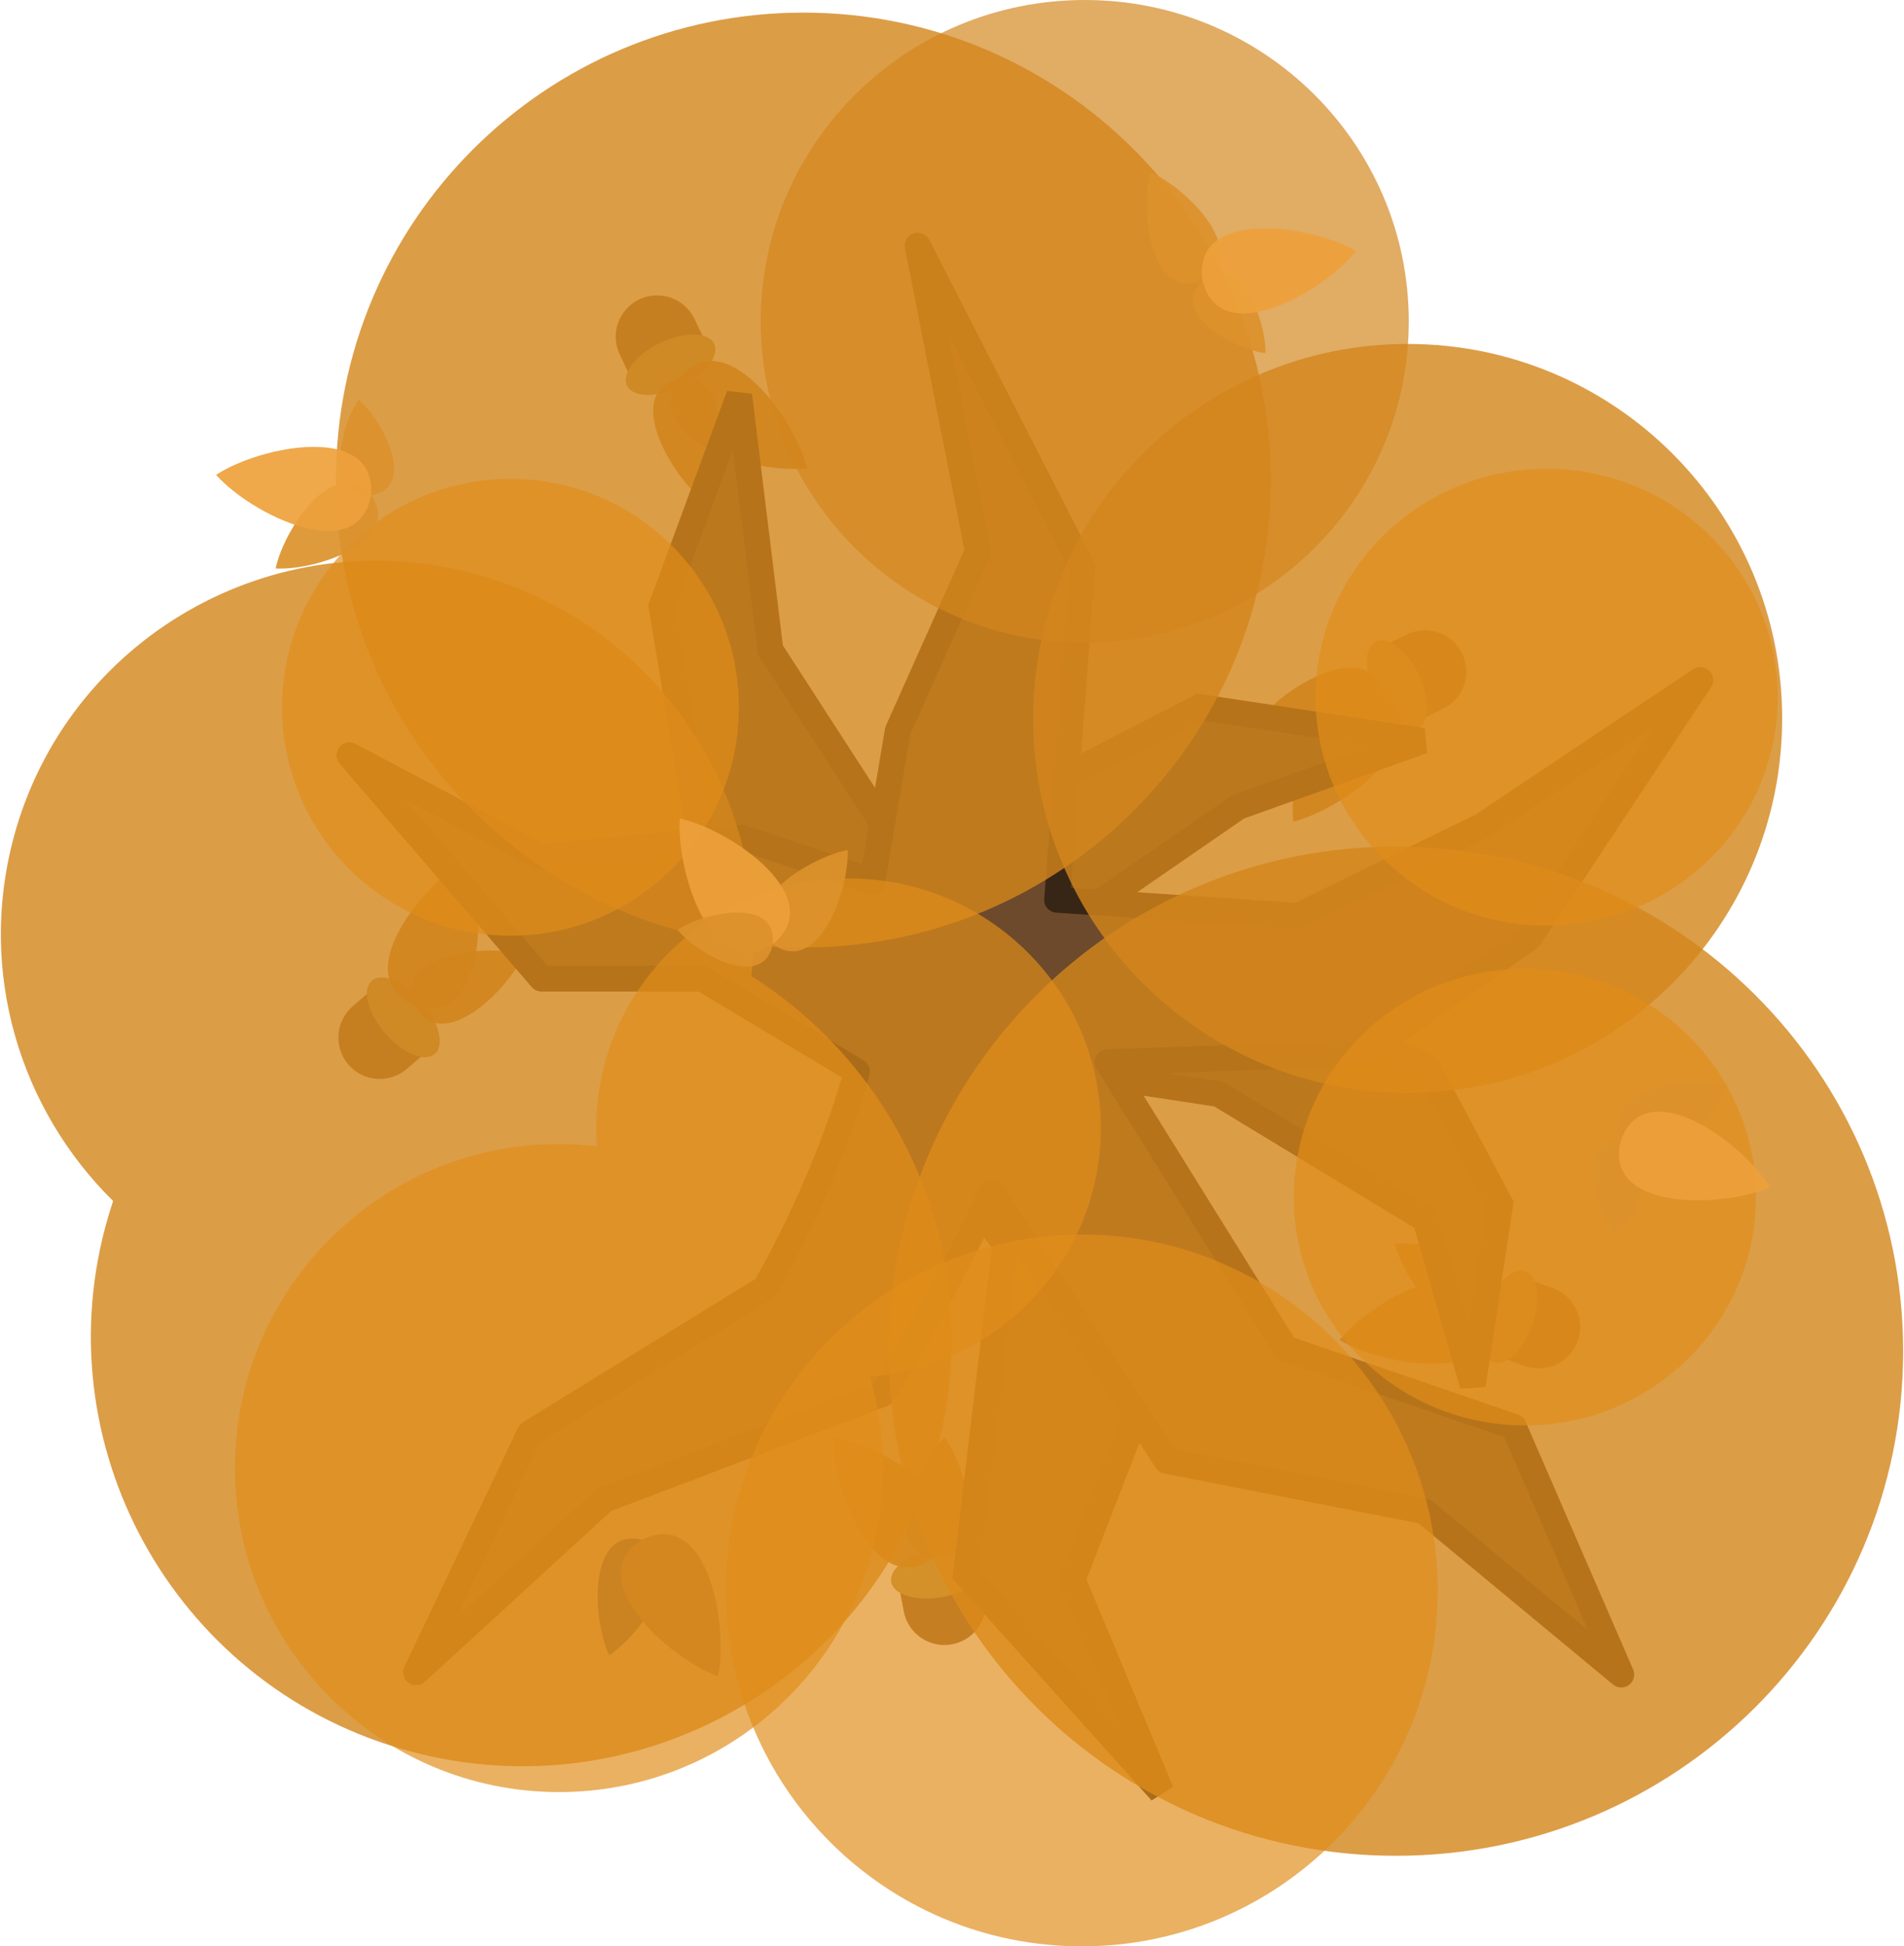 <?xml version="1.0" encoding="UTF-8" standalone="no"?>
<svg
   width="663.599"
   height="678.321"
   viewBox="0 0 663.599 678.321"
   fill="none"
   version="1.1"
   id="svg52"
   sodipodi:docname="oak_tree_4.svg"
   inkscape:version="1.3 (0e150ed, 2023-07-21)"
   xmlns:inkscape="http://www.inkscape.org/namespaces/inkscape"
   xmlns:sodipodi="http://sodipodi.sourceforge.net/DTD/sodipodi-0.dtd"
   xmlns="http://www.w3.org/2000/svg"
   xmlns:svg="http://www.w3.org/2000/svg">
  <defs
     id="defs56" />
  <sodipodi:namedview
     id="namedview54"
     pagecolor="#505050"
     bordercolor="#ffffff"
     borderopacity="1"
     inkscape:pageshadow="0"
     inkscape:pageopacity="0"
     inkscape:pagecheckerboard="1"
     showgrid="false"
     inkscape:zoom="0.94752309"
     inkscape:cx="526.63624"
     inkscape:cy="342.99956"
     inkscape:window-width="1440"
     inkscape:window-height="847"
     inkscape:window-x="0"
     inkscape:window-y="25"
     inkscape:window-maximized="0"
     inkscape:current-layer="svg52"
     height="609.877px"
     inkscape:showpageshadow="2"
     inkscape:deskcolor="#505050" />
  <path
     d="m 248.275,124.108 -26.005,12.505 -6.253,-13.001 c -3.454,-7.182 -0.432,-15.801 6.75,-19.255 v 0 c 7.181,-3.454 15.801,-0.432 19.254,6.748 z"
     fill="#7f6241"
     id="path36-1-00-3-3"
     style="fill:#8c6334;fill-opacity:1;stroke-width:1.851" />
  <ellipse
     cx="-155.535"
     cy="-215.839"
     rx="16.832"
     ry="8.416"
     transform="rotate(154.317)"
     fill="#ab9255"
     id="ellipse38-3-1-2"
     style="fill:#bc994d;fill-opacity:1;stroke-width:1.851" />
  <path
     d="m 243.988,173.312 c 7.357,-12.499 11.856,-43.779 -7.343,-41.23 -18.9,4.232 -3.883,32.037 7.334,41.232 l -3.8e-4,0.008 c 0.003,-0.004 0,-0.008 0,-0.011 z"
     fill="#77a37a"
     id="path40-4-0-5-7"
     style="fill:#ca8321;fill-opacity:0.918;stroke-width:1.851" />
  <path
     d="m 281.324,163.254 v -0.008 c -4.7,-18.301 -29.296,-51.249 -44.668,-31.163 -13.547,21.356 25.864,33.074 44.662,31.172 v 0.008 c -0.003,-0.001 -0.004,-0.004 -0.004,-0.008 0.004,0.001 0,4.9e-4 0,-1.5e-4 z"
     fill="#5f926a"
     id="path42-9-1-8-3"
     style="fill:#ca8321;fill-opacity:0.918;stroke-width:1.851" />
  <path
     d="m 517.931,471.329 9.546,-27.231 13.615,4.772 c 7.521,2.636 11.478,10.868 8.843,18.388 v 0 c -2.636,7.52 -10.868,11.478 -18.387,8.843 z"
     fill="#7f6241"
     id="path36-1-0-3-9-0-9"
     style="fill:#8c6334;fill-opacity:1;stroke-width:1.851" />
  <ellipse
     cx="-259.035"
     cy="648.294"
     rx="16.832"
     ry="8.416"
     transform="rotate(-70.683)"
     fill="#ab9255"
     id="ellipse38-0-8-2-9-7"
     style="fill:#bc994d;fill-opacity:1;stroke-width:1.851" />
  <path
     d="m 486.169,433.505 c 3.636,14.04 22.572,39.34 34.346,23.962 10.371,-16.357 -19.908,-25.399 -34.341,-23.97 v -0.008 c 0.002,0.004 0.003,0.011 10e-4,0.015 z"
     fill="#77a37a"
     id="path40-4-1-3-9-2-7"
     style="fill:#ca8321;fill-opacity:0.918;stroke-width:1.851" />
  <path
     d="m 466.881,467.018 v -8.7e-4 c 16.264,9.617 56.954,15.523 53.621,-9.55 -5.522,-24.68 -41.675,-5.098 -53.623,9.538 v 0.004 c 0.003,-10e-4 0,9.4e-4 0,0.001 -0.004,9.1e-4 0,0.004 0,0.008 z"
     fill="#5f926a"
     id="path42-9-0-6-1-4-9"
     style="fill:#ca8321;fill-opacity:0.918;stroke-width:1.851" />
  <path
     d="m 133.894,341.256 18.809,21.882 -10.94,9.405 c -6.043,5.195 -15.151,4.507 -20.346,-1.536 v 0 c -5.195,-6.043 -4.506,-15.151 1.535,-20.345 z"
     fill="#7f6241"
     id="path36-1-0-33-5"
     style="fill:#8c6334;fill-opacity:1;stroke-width:1.851" />
  <ellipse
     cx="360.494"
     cy="124.525"
     rx="16.832"
     ry="8.416"
     transform="rotate(49.317)"
     fill="#ab9255"
     id="ellipse38-0-9-3"
     style="fill:#bc994d;fill-opacity:1;stroke-width:1.851" />
  <path
     d="m 182.531,332.662 c -13.977,-3.871 -45.356,-0.122 -37.924,17.764 8.98,17.16 31.95,-4.541 37.929,-17.756 v -10e-4 c 0,-0.001 0,-0.002 0,-0.008 z"
     fill="#77a37a"
     id="path40-4-1-0-3"
     style="fill:#ca8321;fill-opacity:0.918;stroke-width:1.851" />
  <path
     d="m 163.153,299.202 v 0.011 c -16.461,9.277 -41.92,41.562 -18.54,51.212 24.134,7.558 25.253,-33.543 18.551,-51.208 l 0.004,-0.015 c -3.8e-4,0.002 -0.004,0.004 0,0.008 7.6e-4,-0.004 -0.001,-0.008 -0.002,-0.011 z"
     fill="#5f926a"
     id="path42-9-0-5-3"
     style="fill:#ca8321;fill-opacity:0.918;stroke-width:1.851" />
  <path
     d="m 312.303,547.378 28.355,-5.348 2.675,14.177 c 1.477,7.831 -3.673,15.375 -11.504,16.852 v 0 c -7.83,1.477 -15.374,-3.673 -16.852,-11.502 z"
     fill="#7f6241"
     id="path36-1-0-3-5-8"
     style="fill:#8c6334;fill-opacity:1;stroke-width:1.851" />
  <ellipse
     cx="219.85"
     cy="599.39"
     rx="16.832"
     ry="8.416"
     transform="rotate(-10.683)"
     fill="#ab9255"
     id="ellipse38-0-8-4-5"
     style="fill:#bc994d;fill-opacity:1;stroke-width:1.851" />
  <path
     d="m 329.179,500.96 c -10.341,10.169 -22.783,39.218 -3.578,41.725 19.351,0.803 12.042,-29.94 3.588,-41.725 l 0.002,-0.008 c -0.003,0.004 0,0.008 0,0.008 z"
     fill="#77a37a"
     id="path40-4-1-3-4-8"
     style="fill:#ca8321;fill-opacity:0.918;stroke-width:1.851" />
  <path
     d="m 290.512,501.012 v 0.011 c -0.197,18.894 15.034,57.085 35.081,41.662 18.612,-17.122 -16.422,-38.641 -35.072,-41.67 v -0.011 c 0.003,0.001 0.003,0.008 0.003,0.008 -0.003,-0.002 0,-0.002 0,-0.002 z"
     fill="#5f926a"
     id="path42-9-0-6-3-9"
     style="fill:#ca8321;fill-opacity:0.918;stroke-width:1.851" />
  <path
     d="m 489.886,253.331 -12.505,-26.005 13.002,-6.253 c 7.181,-3.454 15.801,-0.432 19.255,6.75 v 0 c 3.454,7.182 0.432,15.801 -6.748,19.255 z"
     fill="#7f6241"
     id="path36-1-8-6"
     style="fill:#8c6334;fill-opacity:1;stroke-width:1.851" />
  <ellipse
     cx="-426.187"
     cy="335.306"
     rx="16.832"
     ry="8.416"
     transform="rotate(-115.683)"
     fill="#ab9255"
     id="ellipse38-2-0"
     style="fill:#bc994d;fill-opacity:1;stroke-width:1.851" />
  <path
     d="m 440.682,249.044 c 12.499,7.357 43.779,11.856 41.23,-7.343 -4.232,-18.9 -32.037,-3.883 -41.232,7.334 v -4.9e-4 c 0.004,0.002 0,0.004 0,0.008 z"
     fill="#77a37a"
     id="path40-4-2-4"
     style="fill:#ca8321;fill-opacity:0.918;stroke-width:1.851" />
  <path
     d="m 450.739,286.38 v -0.011 c 18.301,-4.701 51.249,-29.296 31.163,-44.669 -21.356,-13.547 -33.074,25.864 -31.172,44.662 v 0.011 c 0.002,-0.002 0,-0.004 0,-0.004 -0.002,0.004 -7.6e-4,0.008 0,0.011 z"
     fill="#5f926a"
     id="path42-9-6-2"
     style="fill:#ca8321;fill-opacity:0.918;stroke-width:1.851" />
  <path
     d="m 418.095,246.398 -102.569,52.776 -47.016,-72.672 -10.876,-88.719 -27.086,73.595 20.657,122.972 45.447,27.495 53.699,71.814 -13.702,114.948 68.064,75.866 -30.903,-73.971 41.516,-106.981 -30.821,-68.341 40.266,6.112 72.01,43.698 16.514,57.744 9.584,-63.145 -25.501,-47.873 -118.126,-54.442 52.285,-36.066 64.345,-23.001 z"
     fill="#5b3e24"
     id="path2-690-0-3"
     style="stroke:#372516;stroke-width:9;stroke-dasharray:none;stroke-opacity:1" />
  <path
     d="m 368.432,313.585 83.902,5.622 64.198,-31.416 76.077,-50.811 -59.601,89.908 -57.453,40.124 -89.543,3.179 62.057,99.771 79.518,27.269 37.469,86.379 -68.674,-56.924 -89.787,-17.576 -60.887,-93.741 c -21.35,45.031 -38.154,70.475 -38.154,70.475 l -96.977,36.877 -65.562,60.099 39.611,-83.317 81.951,-50.537 c 0,0 20.367,-33.793 32.119,-75.531 l -53.973,-32.373 h -56 l -66.928,-77.856 66.928,35.514 69.66,-6.831 45.685,15.228 8.812,-52.385 27.948,-62.552 L 319.846,85.643 377.212,197.644 Z"
     fill="#6d4a2c"
     stroke="#1b1917"
     stroke-width="8.958"
     stroke-miterlimit="16"
     stroke-linejoin="round"
     id="path4-88-0-7"
     style="stroke:#372516;stroke-width:9;stroke-miterlimit:16;stroke-dasharray:none;stroke-opacity:1"
     sodipodi:nodetypes="cccccccccccccccccccccccccccccc" />
  <path
     opacity="0.95"
     d="m 279.988,330.211 c 89.972,0 162.909,-72.937 162.909,-162.909 0,-89.972 -72.937,-162.909 -162.909,-162.909 -89.972,0 -162.909,72.937 -162.909,162.909 0,89.972 72.937,162.909 162.909,162.909 z"
     fill="#3a4f3f"
     id="path6-28-0-0"
     style="fill:#d3861c;fill-opacity:0.851;stroke-width:1.851" />
  <path
     opacity="0.95"
     d="m 486.511,646.762 c 97.64,0 176.793,-78.739 176.793,-175.868 0,-97.129 -79.153,-175.868 -176.793,-175.868 -97.64,0 -176.793,78.739 -176.793,175.868 0,97.129 79.154,175.868 176.793,175.868 z"
     fill="#3a4f3f"
     id="path8-0-8-0"
     style="fill:#d3861c;fill-opacity:0.851;stroke-width:1.851" />
  <path
     opacity="0.95"
     d="m 490.619,380.895 c 72.08,0 130.512,-58.433 130.512,-130.512 0,-72.08 -58.433,-130.512 -130.512,-130.512 -72.08,0 -130.512,58.433 -130.512,130.512 0,72.08 58.433,130.512 130.512,130.512 z"
     fill="#3a4f3f"
     id="path10-2-1-1"
     style="fill:#d3861c;fill-opacity:0.851;stroke-width:1.851" />
  <path
     opacity="0.95"
     fill-rule="evenodd"
     clip-rule="evenodd"
     d="M 261.874,340.186 C 268.74,277.261 228.615,216.907 165.217,199.92 95.231,181.166 23.385,222.358 4.745,291.926 c -12.564,46.89 2.251,94.702 34.675,126.632 -0.968,2.893 -1.853,5.833 -2.654,8.819 -21.335,79.626 26.257,161.561 106.301,183.008 80.044,21.448 162.228,-25.714 183.563,-105.339 17.315,-64.621 -10.771,-130.764 -64.757,-164.86 z"
     fill="#3a4f3f"
     id="path12-0-7-0"
     style="fill:#d3861c;fill-opacity:0.851;stroke-width:1.851" />
  <path
     opacity="0.85"
     d="m 378.072,224 c 62.366,0 112.925,-50.144 112.925,-112 C 490.997,50.144 440.438,3.4742141e-5 378.072,3.4742141e-5 315.705,3.4742141e-5 265.146,50.144 265.146,112 c 0,61.856 50.559,112 112.926,112 z"
     fill="#485e52"
     id="path14-9-6-1-3"
     style="opacity:0.8;fill:#d3861c;fill-opacity:0.851;stroke-width:1.851" />
  <path
     opacity="0.85"
     d="m 377.042,678.321 c 68.501,0 124.033,-55.532 124.033,-124.033 0,-68.501 -55.532,-124.033 -124.033,-124.033 -68.502,0 -124.033,55.532 -124.033,124.033 0,68.501 55.531,124.033 124.033,124.033 z"
     fill="#485e52"
     id="path16-5-7-0"
     style="opacity:0.8;fill:#e18d1a;fill-opacity:0.851;stroke-width:1.851" />
  <path
     opacity="0.85"
     d="m 177.923,326.099 c 43.963,0 79.603,-35.64 79.603,-79.603 0,-43.963 -35.64,-79.603 -79.603,-79.603 -43.964,0 -79.604,35.64 -79.604,79.603 0,43.963 35.64,79.603 79.604,79.603 z"
     fill="#485e52"
     id="path18-35-1-0"
     style="opacity:0.8;fill:#e18d1a;fill-opacity:0.851;stroke-width:1.851" />
  <path
     opacity="0.85"
     d="m 531.46,496.779 c 44.474,0 80.529,-35.64 80.529,-79.603 0,-43.963 -36.055,-79.603 -80.529,-79.603 -44.474,0 -80.529,35.64 -80.529,79.603 0,43.963 36.054,79.603 80.529,79.603 z"
     fill="#485e52"
     id="path20-9-8-3"
     style="opacity:0.8;fill:#e18d1a;fill-opacity:0.851;stroke-width:1.851" />
  <path
     opacity="0.85"
     d="m 539.047,322.583 c 44.474,0 80.529,-35.64 80.529,-79.603 0,-43.963 -36.054,-79.603 -80.529,-79.603 -44.474,0 -80.529,35.64 -80.529,79.603 0,43.963 36.055,79.603 80.529,79.603 z"
     fill="#485e52"
     id="path20-9-8-2-8"
     style="opacity:0.8;fill:#e18d1a;fill-opacity:0.851;stroke-width:1.851" />
  <path
     opacity="0.85"
     fill-rule="evenodd"
     clip-rule="evenodd"
     d="m 303.223,479.85 c 45.054,-3.765 80.435,-41.144 80.435,-86.697 0,-48.053 -39.369,-87.008 -87.934,-87.008 -48.564,0 -87.934,38.956 -87.934,87.008 0,2.123 0.079,4.23 0.227,6.315 -4.325,-0.502 -8.725,-0.761 -13.186,-0.761 -62.366,0 -112.925,50.559 -112.925,112.926 0,62.366 50.559,112.926 112.925,112.926 62.366,0 112.926,-50.559 112.926,-112.926 0,-11.035 -1.583,-21.702 -4.534,-31.782 z"
     fill="#485e52"
     id="path22-8-1-3"
     style="opacity:0.8;fill:#e18d1a;fill-opacity:0.851;stroke-width:1.851" />
  <path
     d="m 295.43,296.239 c -14.24,2.747 -40.681,20.056 -26.073,32.773 15.673,11.38 26.6,-18.272 26.08,-32.765 v -0.008 c -0.004,0.002 0,0.002 0,0 z"
     fill="#5f926a"
     id="path24-9-8-6"
     style="fill:#dd922c;fill-opacity:0.918;stroke-width:1.851" />
  <path
     d="m 236.956,285.217 v 0.011 c -1.383,18.846 11.417,57.916 32.393,43.786 19.653,-15.921 -13.96,-39.596 -32.384,-43.791 v -0.011 c 0,0.002 0,0.008 0,0.008 0,-0.002 0,-0.002 0,-0.002 z"
     fill="#587e60"
     id="path26-12-5-0"
     style="fill:#eda13b;fill-opacity:0.921;stroke-width:1.851" />
  <path
     d="m 236.129,324.044 v 0 c 7.566,9.136 30.136,20.923 33.219,4.969 1.725,-16.156 -23.309,-11.494 -33.219,-4.976 v 0 c 0,-0.002 0.003,0.002 0,0 0,0 0.003,0.008 0,0.008 z"
     fill="#77a37a"
     id="path28-84-3-4"
     style="fill:#dd922c;fill-opacity:0.918;stroke-width:1.851" />
  <path
     d="m 602.106,378.067 c -5.415,13.455 -27.456,36.103 -37.149,19.334 -8.175,-17.557 23.018,-22.62 37.145,-19.342 v -0.004 c 0,0.004 -0.003,0.011 -0.003,0.011 z"
     fill="#5f926a"
     id="path30-01-1-0"
     style="fill:#dd922c;fill-opacity:0.918;stroke-width:1.851" />
  <path
     d="m 563.487,430.966 v -0.008 c -7.521,-9.173 -14.778,-33.578 1.47,-33.556 16.187,1.392 6.829,25.073 -1.462,33.556 0,0.002 0,0.008 0,0.008 z"
     fill="#77a37a"
     id="path32-0-9-9"
     style="fill:#dd922c;fill-opacity:0.918;stroke-width:1.851" />
  <path
     d="m 616.91,413.788 v -0.008 c -17.37,7.44 -58.481,8.049 -51.944,-16.383 8.66,-23.763 41.986,0.317 51.946,16.372 v 0.008 c -0.002,0.002 0,0.002 0,0.004 0.002,0.002 0.002,0.008 0.002,0.008 z"
     fill="#587e60"
     id="path34-8-3-2"
     style="fill:#eda13b;fill-opacity:0.921;stroke-width:1.851" />
  <path
     d="m 212.303,576.892 c 12.094,-8.003 29.864,-34.135 11.494,-40.27 -18.84,-4.491 -17.548,27.084 -11.503,40.268 l -0.004,0.008 c 0.004,-0.002 0,-0.008 0,-0.008 z"
     fill="#77a37a"
     id="path44-5-9-4"
     style="fill:#ca8321;fill-opacity:0.918;stroke-width:1.851" />
  <path
     d="m 250.267,584.238 v -0.011 c 3.808,-18.509 -3.834,-58.906 -26.46,-47.605 -21.547,13.246 8.723,41.068 26.451,47.61 v 0.011 c 0,-0.002 0.003,-0.008 0.003,-0.008 0.004,0.002 0,0.002 0,0.002 z"
     fill="#5f926a"
     id="path46-9-1-9"
     style="fill:#d5871f;fill-opacity:0.921;stroke-width:1.851" />
  <path
     d="m 96.073,198.11 c 3.007,-14.188 20.794,-40.307 33.244,-25.471 11.091,15.878 -18.755,26.264 -33.238,25.479 v 0.004 c 3.78e-4,-0.002 7.55e-4,-0.008 0,-0.011 z"
     fill="#5f926a"
     id="path48-0-0-2"
     style="fill:#dd922c;fill-opacity:0.918;stroke-width:1.851" />
  <path
     d="m 124.957,139.326 v 0.008 c 8.995,7.734 20.367,30.515 4.362,33.305 -16.187,1.429 -11.067,-23.514 -4.369,-33.304 0.003,-0.001 0,-0.008 0,-0.008 z"
     fill="#77a37a"
     id="path50-2-4-9"
     style="fill:#dd922c;fill-opacity:0.918;stroke-width:1.851" />
  <path
     d="m 400.886,59.955 c 13.288,5.814 35.27,28.517 18.222,37.708 -17.794,7.65 -21.928,-23.68 -18.231,-37.704 l -0.003,-0.008 c 0.003,7.56e-4 0,0.004 0,0.003 z"
     fill="#5f926a"
     id="path54-0-0"
     style="fill:#dd922c;fill-opacity:0.918;stroke-width:1.851" />
  <path
     d="m 441.055,123.099 v -0.008 c -11.765,-1.518 -33.785,-14.304 -21.943,-25.43 12.737,-10.087 22.165,13.565 21.948,25.425 0,0.001 -0.003,0.008 0,0.011 z"
     fill="#77a37a"
     id="path58-0-3"
     style="fill:#dd922c;fill-opacity:0.918;stroke-width:1.851" />
  <path
     d="m 472.621,87.463 v 0.003 C 460.855,102.249 424.946,122.274 419.12,97.663 415.479,72.634 456.237,78.039 472.619,87.455 v -0.003 c -0.003,0.001 0,0.004 0,0.008 0.004,0.001 0,0.003 0,0.004 z"
     fill="#587e60"
     id="path56-0-9"
     style="fill:#eda13b;fill-opacity:0.921;stroke-width:1.851" />
  <path
     d="m 75.311,165.489 v 0.004 c 15.82,-10.332 56.205,-18.048 53.994,7.148 -4.417,24.903 -41.406,6.953 -53.995,-7.137 v -0.004 c 0.002,0 0,-0.002 0,-0.004 -0.003,-0.002 0,-0.008 0,-0.008 z"
     fill="#587e60"
     id="path52-9-1"
     style="fill:#eda13b;fill-opacity:0.921;stroke-width:1.851" />
</svg>
